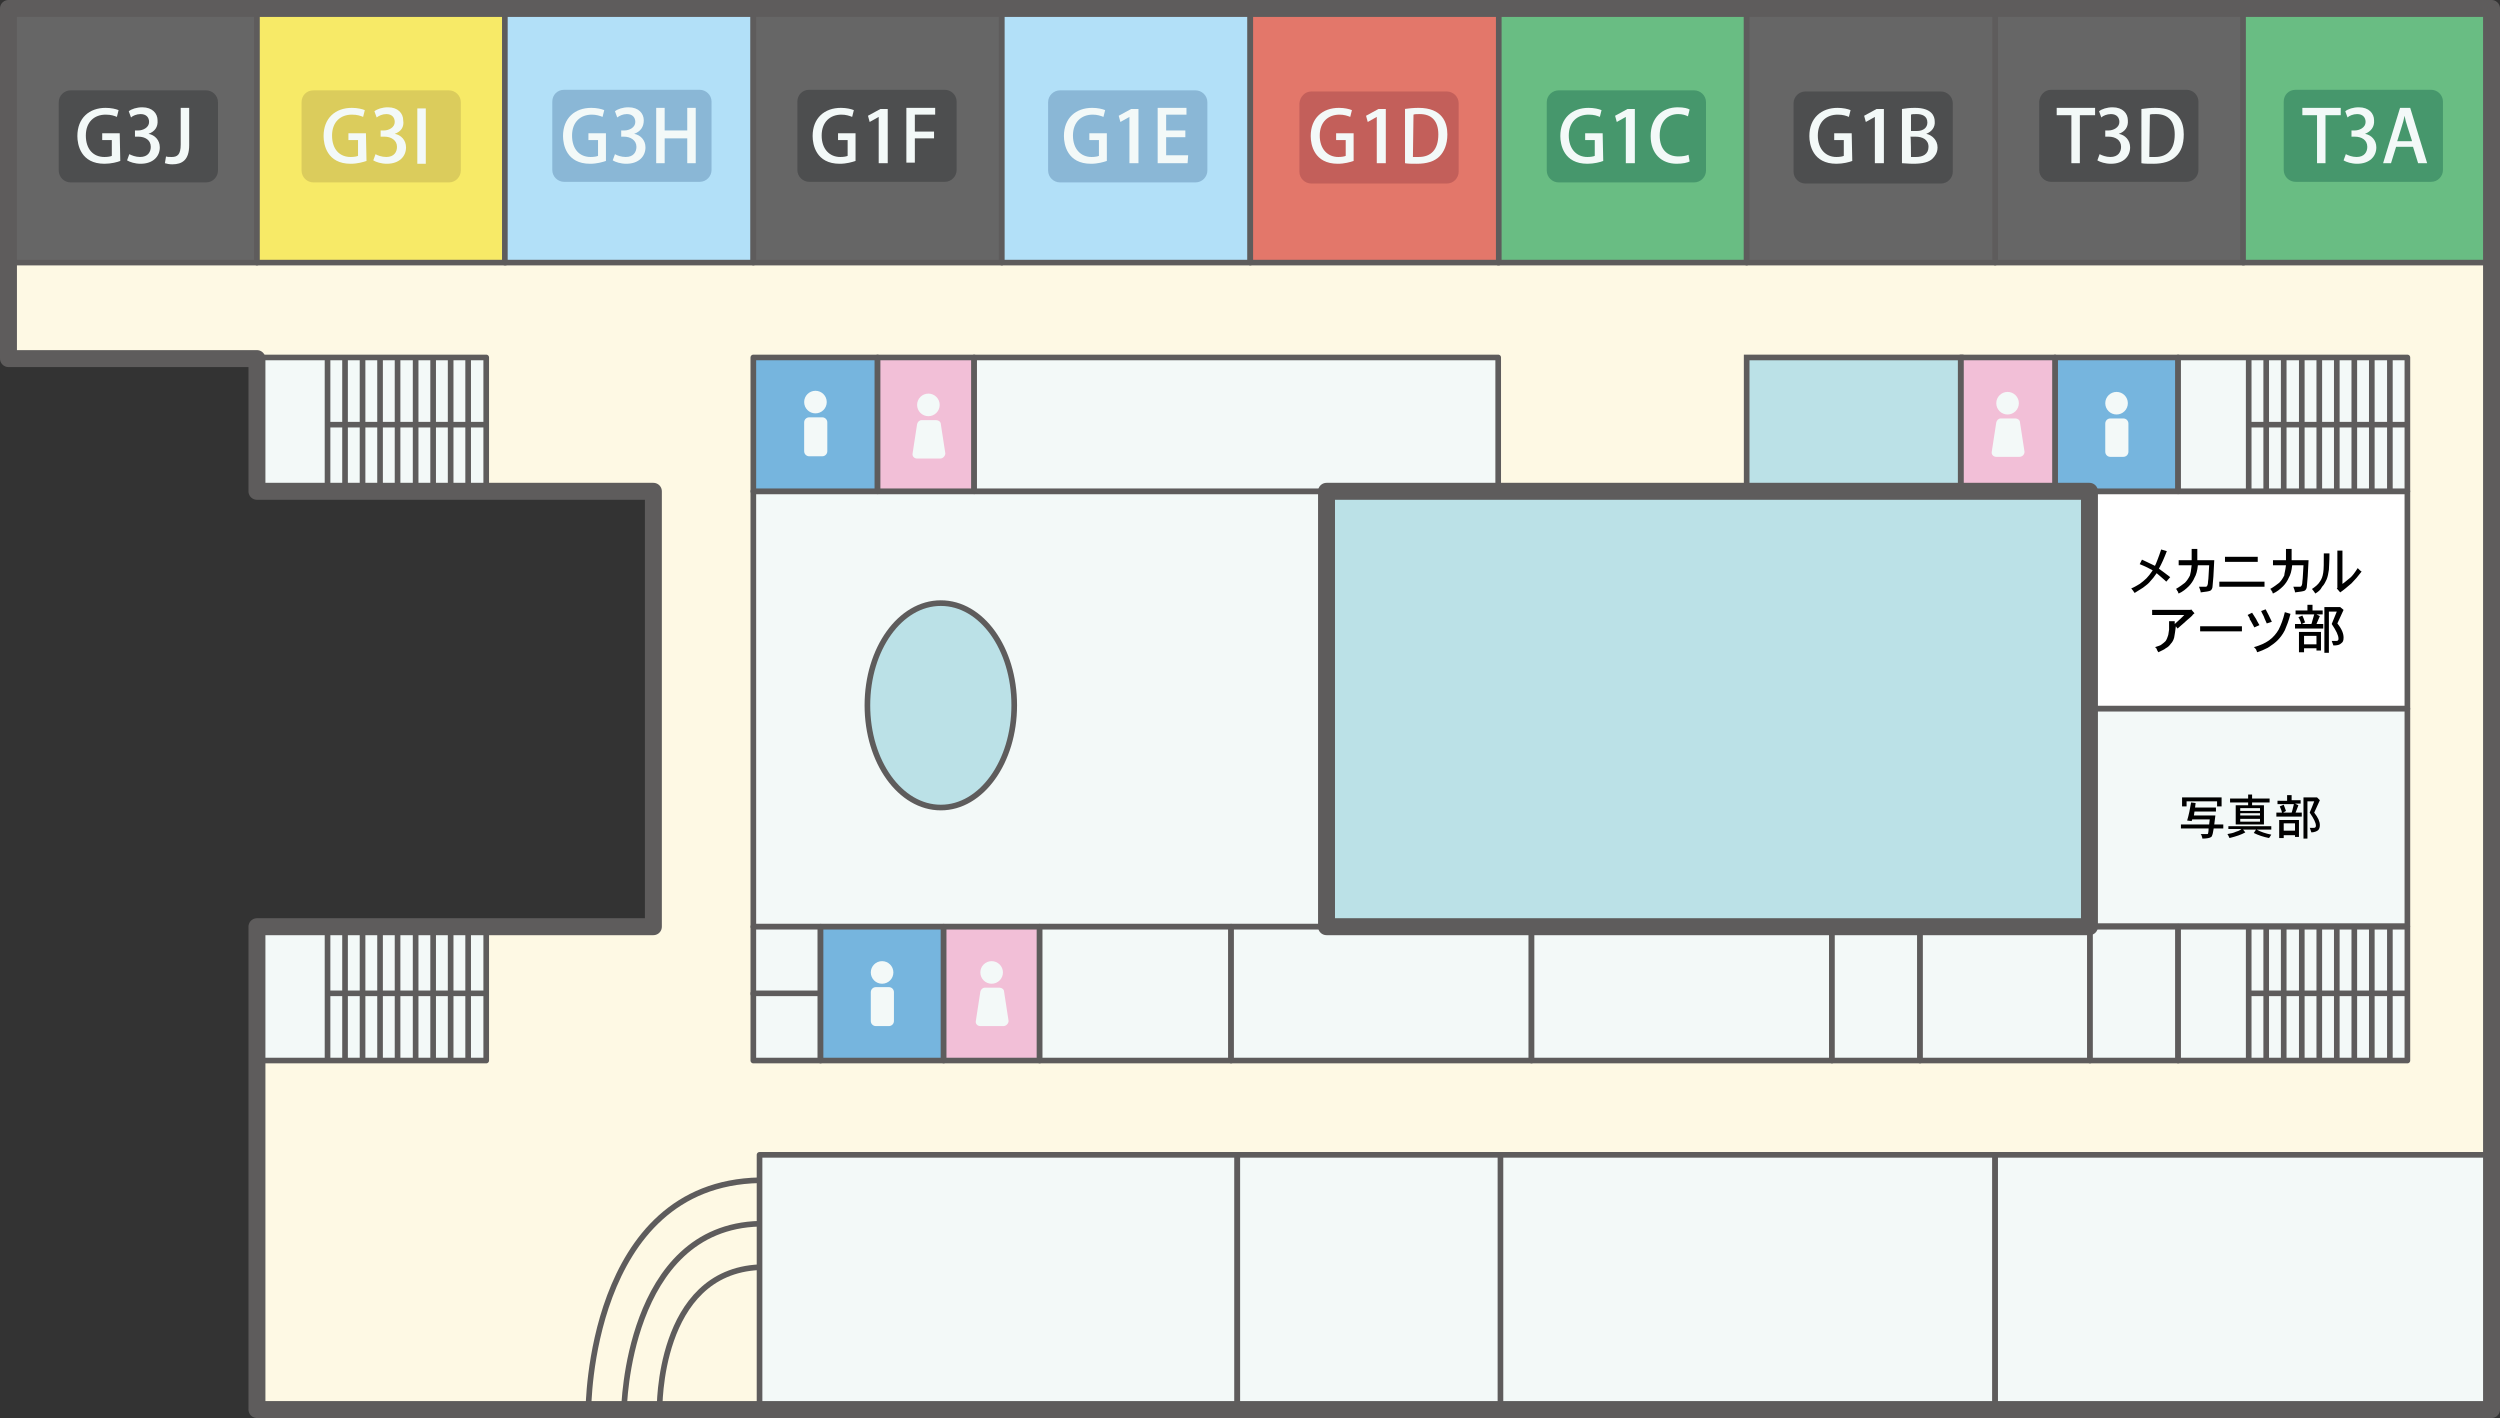 <svg xmlns="http://www.w3.org/2000/svg"  viewBox="0 0 442.7 251.1">
    <rect x="0" y="0" width="442.7" height="251.1" fill="#333333" stroke="none"/>
    <style type="text/css">
	.st0{fill:#FEF9E4;}
	.st1{fill:#666666;stroke:#5E5C5C;stroke-linejoin:round;}
	.st2{fill:#4D4E4F;}
	.st3{fill:#F3F9F8;}
	.st4{fill:#F7EA67;stroke:#5E5C5C;stroke-linejoin:round;}
	.st5{fill:#DBCC5C;}
	.st6{fill:#B2E0F8;stroke:#5E5C5C;stroke-linejoin:round;}
	.st7{fill:#8AB7D6;}
	.st8{fill:#69BD83;stroke:#5E5C5C;stroke-linejoin:round;}
	.st9{fill:#46976C;}
	.st10{fill:#E3776A;stroke:#5E5C5C;stroke-linejoin:round;}
	.st11{fill:#C35F5A;}
	.st12{fill:#FFFFFF;stroke:#5E5C5C;stroke-linejoin:round;}
	.st13{fill:#F3F9F8;stroke:#5E5C5C;stroke-linejoin:round;}
	.st14{fill:none;stroke:#5E5C5C;stroke-linejoin:round;}
	.st15{fill:#76B5DE;stroke:#5E5C5C;stroke-linejoin:round;}
	.st16{fill:#F2BFD7;stroke:#5E5C5C;stroke-linejoin:round;}
	.st17{fill:#BBE1E7;stroke:#5E5C5C;}
	.st18{fill:none;stroke:#5E5C5C;stroke-width:3;stroke-linecap:round;stroke-linejoin:round;}
	.st19{fill:#BBE1E7;stroke:#5E5C5C;stroke-width:3;stroke-linejoin:round;}
</style>
    <polygon class="st0" points="1.5,1.5 1.5,63.5 45.5,63.5 45.5,87 86.1,87 115.7,87 115.7,164.1 86.1,164.1 45.5,164.1 45.5,187.8 
	45.5,249.6 441.2,249.6 441.2,1.5 " />

    <g id="g3j">
        <rect x="1.5" y="1.5" class="st1" width="44" height="45" />
        <path class="st2" d="M12.5,16h24c1.1,0,2.1,0.9,2.1,2.1v12.1c0,1.1-0.9,2.1-2.1,2.1h-24c-1.1,0-2.1-0.9-2.1-2.1V18.1
			C10.4,16.9,11.4,16,12.5,16z" />
        <path class="st3" d="M21.3,28.5c-0.5,0.2-1.6,0.5-2.8,0.5c-4.2,0-4.8-3.4-4.8-4.9c0-3.2,2.1-5,5-5c1,0,1.8,0.2,2.3,0.4l-0.3,1.2
			c-0.5-0.2-1-0.4-2-0.4c-2,0-3.5,1.3-3.5,3.7s1.3,3.8,3.3,3.8c0.6,0,1.1-0.1,1.3-0.2v-2.8h-1.7v-1.2h3.1L21.3,28.5L21.3,28.5z" />
        <path class="st3" d="M26.3,23.7c1.1,0.2,2,1.1,2,2.4c0,1.6-1.2,2.9-3.4,2.9c-1,0-1.9-0.3-2.4-0.6l0.4-1.1c0.4,0.2,1.1,0.5,1.9,0.5
			c1.4,0,1.9-0.9,1.9-1.8c0-1.2-1-1.8-2.2-1.8h-0.6v-1.1h0.6c0.8,0,1.9-0.5,1.9-1.5c0-0.8-0.5-1.4-1.5-1.4c-0.7,0-1.4,0.3-1.7,0.6
			l-0.4-1.1c0.5-0.4,1.4-0.7,2.4-0.7c1.8,0,2.7,1.1,2.7,2.3C28,22.5,27.4,23.3,26.3,23.7L26.3,23.7L26.3,23.7z" />
        <path class="st3" d="M33.5,25.7c0,2.6-1.2,3.4-3,3.4c-0.5,0-1-0.1-1.3-0.2l0.2-1.2c0.2,0.1,0.6,0.1,1,0.1c1,0,1.6-0.4,1.6-2.2
			v-6.5h1.5C33.5,19.2,33.5,25.7,33.5,25.7z" />
    </g>
    <g id="g3i">
        <rect x="45.5" y="1.5" class="st4" width="44" height="45" />
        <path class="st5" d="M55.5,16h24c1.1,0,2.1,0.9,2.1,2.1v12.1c0,1.1-0.9,2.1-2.1,2.1h-24c-1.1,0-2.1-0.9-2.1-2.1V18.1
			C53.4,16.9,54.3,16,55.5,16z" />
        <path class="st3" d="M64.9,28.5c-0.6,0.2-1.6,0.5-2.8,0.5c-4.2,0-4.8-3.4-4.8-4.9c0-3.2,2.1-5,5-5c1,0,1.8,0.2,2.3,0.4l-0.3,1.2
			c-0.5-0.2-1-0.4-2-0.4c-2,0-3.5,1.3-3.5,3.7s1.3,3.8,3.3,3.8c0.6,0,1.1-0.1,1.3-0.2v-2.8h-1.7v-1.2h3.1L64.9,28.5L64.9,28.5z" />
        <path class="st3" d="M69.9,23.7c1.1,0.2,2,1.1,2,2.4c0,1.6-1.2,2.9-3.4,2.9c-1,0-1.9-0.3-2.4-0.6l0.4-1.1c0.3,0.2,1.1,0.5,1.9,0.5
			c1.4,0,1.9-0.9,1.9-1.8c0-1.2-1.1-1.8-2.2-1.8h-0.7v-1.1h0.6c0.8,0,1.9-0.5,1.9-1.5c0-0.8-0.5-1.4-1.5-1.4c-0.7,0-1.3,0.3-1.7,0.6
			l-0.4-1.1c0.5-0.4,1.4-0.7,2.4-0.7c1.8,0,2.7,1.1,2.7,2.3C71.6,22.5,71,23.3,69.9,23.7L69.9,23.7L69.9,23.7z" />
        <path class="st3" d="M73.9,19.2h1.5v9.8h-1.5V19.2z" />
    </g>
    <g id="g3h">
        <rect x="89.4" y="1.5" class="st6" width="44" height="45" />
        <path class="st7" d="M99.9,15.9h24c1.1,0,2.1,0.9,2.1,2.1v12.1c0,1.1-0.9,2.1-2.1,2.1h-24c-1.1,0-2.1-0.9-2.1-2.1V18
			C97.8,16.8,98.7,15.9,99.9,15.9z" />
        <path class="st3" d="M107.3,28.5c-0.6,0.2-1.6,0.5-2.8,0.5c-4.2,0-4.8-3.4-4.8-4.9c0-3.2,2.1-5,5-5c1,0,1.8,0.2,2.3,0.4l-0.3,1.2
			c-0.5-0.2-1.1-0.4-1.9-0.4c-2,0-3.5,1.3-3.5,3.7s1.3,3.8,3.3,3.8c0.6,0,1.1-0.1,1.3-0.2v-2.8h-1.7v-1.2h3.1L107.3,28.5L107.3,28.5
			z" />
        <path class="st3" d="M112.3,23.7c1.1,0.2,2,1.1,2,2.4c0,1.6-1.2,2.9-3.4,2.9c-1,0-1.9-0.3-2.4-0.6l0.4-1.1
			c0.3,0.2,1.1,0.5,1.9,0.5c1.4,0,1.9-0.9,1.9-1.8c0-1.2-1.1-1.8-2.2-1.8H110v-1.1h0.6c0.8,0,1.9-0.5,1.9-1.5c0-0.8-0.5-1.4-1.5-1.4
			c-0.7,0-1.3,0.3-1.7,0.6l-0.4-1.1c0.5-0.4,1.4-0.7,2.4-0.7c1.8,0,2.7,1.1,2.7,2.3C114,22.5,113.4,23.3,112.3,23.7L112.3,23.7
			L112.3,23.7z" />
        <path class="st3" d="M123.2,28.9h-1.5v-4.4h-4v4.4h-1.5v-9.8h1.5v4h4v-4h1.5V28.9z" />
    </g>
    <g id="g1f">
        <rect x="133.4" y="1.5" class="st1" width="44" height="45" />
        <path class="st2" d="M143.3,15.9h24c1.1,0,2.1,0.9,2.1,2.1v12.1c0,1.1-0.9,2.1-2.1,2.1h-24c-1.1,0-2.1-0.9-2.1-2.1V18
			C141.2,16.8,142.1,15.9,143.3,15.9z" />
        <path class="st3" d="M151.5,28.5c-0.6,0.2-1.6,0.5-2.8,0.5c-4.2,0-4.8-3.4-4.8-4.9c0-3.2,2.1-5,5-5c1,0,1.8,0.2,2.3,0.4l-0.3,1.2
			c-0.5-0.2-1.1-0.4-1.9-0.4c-2,0-3.5,1.3-3.5,3.7s1.4,3.8,3.3,3.8c0.6,0,1.1-0.1,1.3-0.2v-2.8h-1.7v-1.2h3.1L151.5,28.5L151.5,28.5
			z" />
        <path class="st3" d="M155.6,28.9v-8.2h0l-1.6,0.9l-0.3-1.1l2.2-1.2h1.3v9.6H155.6L155.6,28.9z" />
        <path class="st3" d="M160.5,28.9v-9.8h5.1v1.2H162v3h3.4v1.2H162v4.3H160.5L160.5,28.9z" />
    </g>
    <g id="g1e">
        <rect x="177.4" y="1.5" class="st6" width="44" height="45" />
        <path class="st7" d="M187.7,16h24c1.1,0,2.1,0.9,2.1,2.1v12.1c0,1.1-0.9,2.1-2.1,2.1h-24c-1.1,0-2.1-0.9-2.1-2.1V18.1
			C185.6,16.9,186.6,16,187.7,16z" />
        <path class="st3" d="M196,28.5c-0.6,0.2-1.6,0.5-2.8,0.5c-4.2,0-4.8-3.4-4.8-4.9c0-3.2,2.1-5,5-5c1,0,1.8,0.2,2.3,0.4l-0.3,1.2
			c-0.5-0.2-1.1-0.4-1.9-0.4c-2,0-3.5,1.3-3.5,3.7s1.4,3.8,3.3,3.8c0.6,0,1.1-0.1,1.3-0.2v-2.8h-1.7v-1.2h3.1L196,28.5L196,28.5z" />
        <path class="st3" d="M200,28.9v-8.2h0l-1.6,0.9l-0.3-1.1l2.2-1.2h1.3v9.6H200L200,28.9z" />
        <path class="st3" d="M210.3,28.9h-5.3v-9.8h5.1v1.2h-3.6v2.8h3.4v1.2h-3.4v3.2h3.9L210.3,28.9L210.3,28.9z" />
    </g>
    <g id="g1c">
        <rect x="265.3" y="1.5" class="st8" width="44" height="45" />
        <path class="st9" d="M276,16h24c1.1,0,2.1,0.9,2.1,2.1v12.1c0,1.1-0.9,2.1-2.1,2.1h-24c-1.1,0-2.1-0.9-2.1-2.1V18.1
			C273.9,16.9,274.9,16,276,16z" />
        <path class="st3" d="M283.9,28.5c-0.5,0.2-1.6,0.5-2.8,0.5c-4.2,0-4.8-3.4-4.8-4.9c0-3.2,2.1-5,5-5c1,0,1.8,0.2,2.3,0.4l-0.3,1.2
			c-0.5-0.2-1-0.4-2-0.4c-2,0-3.5,1.3-3.5,3.7s1.4,3.8,3.3,3.8c0.6,0,1.1-0.1,1.3-0.2v-2.8h-1.7v-1.2h3.1L283.9,28.5L283.9,28.5z" />
        <path class="st3" d="M287.9,28.9v-8.2h0l-1.6,0.9l-0.3-1.1l2.2-1.2h1.3v9.6H287.9z" />
        <path class="st3" d="M299.2,28.6c-0.4,0.2-1.2,0.4-2.3,0.4c-2.7,0-4.6-1.8-4.6-4.9c0-3.3,2.1-5.1,4.8-5.1c1.1,0,1.8,0.2,2.1,0.4
			l-0.3,1.2c-0.4-0.2-1-0.4-1.7-0.4c-1.9,0-3.3,1.3-3.3,3.8c0,2.4,1.3,3.7,3.3,3.7c0.7,0,1.4-0.1,1.8-0.3
			C299,27.5,299.2,28.6,299.2,28.6z" />
    </g>
    <g id="t3d">
        <rect x="353.3" y="1.5" class="st1" width="44" height="45" />
        <path class="st2" d="M363.2,15.9h24c1.1,0,2.1,0.9,2.1,2.1v12.1c0,1.1-0.9,2.1-2.1,2.1h-24c-1.1,0-2.1-0.9-2.1-2.1V18
			C361.2,16.8,362.1,15.9,363.2,15.9z" />
        <path class="st3" d="M370.9,20.4h-2.6v8.5h-1.5v-8.5h-2.6v-1.3h6.8V20.4z" />
        <path class="st3" d="M375.2,23.7c1.1,0.2,2,1.1,2,2.4c0,1.6-1.2,2.9-3.4,2.9c-1,0-1.9-0.3-2.4-0.6l0.4-1.1
			c0.4,0.2,1.1,0.5,1.9,0.5c1.4,0,1.9-0.9,1.9-1.8c0-1.2-1-1.8-2.2-1.8h-0.6v-1.1h0.6c0.8,0,1.9-0.5,1.9-1.5c0-0.8-0.5-1.4-1.5-1.4
			c-0.7,0-1.4,0.3-1.7,0.6l-0.4-1.1c0.5-0.4,1.4-0.7,2.4-0.7c1.8,0,2.7,1.1,2.7,2.3C376.9,22.5,376.3,23.3,375.2,23.7L375.2,23.7
			L375.2,23.7z" />
        <path class="st3" d="M379.2,19.3c0.7-0.1,1.6-0.2,2.5-0.2c4.2,0,5,2.6,5,4.7l0,0c0,1.8-0.5,3.1-1.4,3.9c-0.9,0.9-2.3,1.3-4,1.3
			c-0.9,0-1.6,0-2.1-0.1L379.2,19.3L379.2,19.3z M380.6,27.8c0.3,0,0.6,0,1,0c2.2,0,3.5-1.3,3.5-4c0-2.4-1.2-3.6-3.3-3.6
			c-0.5,0-0.9,0-1.1,0.1L380.6,27.8L380.6,27.8z" />
    </g>
    <g id="g1b">
        <rect x="309.3" y="1.5" class="st1" width="44" height="45" />
        <path class="st2" d="M319.7,16.2h24c1.1,0,2.1,0.9,2.1,2.1v12.1c0,1.1-0.9,2.1-2.1,2.1h-24c-1.1,0-2.1-0.9-2.1-2.1V18.3
			C317.6,17.1,318.6,16.2,319.7,16.2z" />
        <path class="st3" d="M328,28.5c-0.5,0.2-1.6,0.5-2.8,0.5c-4.2,0-4.8-3.4-4.8-4.9c0-3.2,2.1-5,5-5c1,0,1.8,0.2,2.3,0.4l-0.3,1.2
			c-0.5-0.2-1-0.4-2-0.4c-2,0-3.5,1.3-3.5,3.7s1.4,3.8,3.3,3.8c0.6,0,1.1-0.1,1.3-0.2v-2.8h-1.7v-1.2h3.1L328,28.5L328,28.5z" />
        <path class="st3" d="M332,28.9v-8.2h0l-1.6,0.9l-0.3-1.1l2.2-1.2h1.3v9.6H332z" />
        <path class="st3" d="M341.1,23.7c1,0.2,2,1.1,2,2.4c0,1-0.5,1.6-0.9,2c-0.6,0.6-1.7,0.9-3.4,0.9c-0.9,0-1.5-0.1-2-0.1v-9.6
			c0.5-0.1,1.4-0.2,2.3-0.2c3,0,3.5,1.5,3.5,2.4C342.7,22.5,342.1,23.3,341.1,23.7L341.1,23.7L341.1,23.7z M339.4,23.2
			c1.2,0,1.9-0.6,1.9-1.5c0-1.2-1-1.5-1.9-1.5c-0.5,0-0.8,0-1,0.1v2.9L339.4,23.2L339.4,23.2z M338.4,27.8c0.2,0,0.5,0,0.9,0
			c1.2,0,2.2-0.5,2.2-1.8s-1.1-1.8-2.3-1.8h-0.9C338.4,24.3,338.4,27.8,338.4,27.8z" />
    </g>
    <g id="g1d">
        <rect x="221.4" y="1.5" class="st10" width="44" height="45" />
        <path class="st11" d="M232.2,16.2h24c1.1,0,2.1,0.9,2.1,2.1v12.1c0,1.1-0.9,2.1-2.1,2.1h-24c-1.1,0-2.1-0.9-2.1-2.1V18.3
			C230.2,17.1,231.1,16.2,232.2,16.2z" />
        <path class="st3" d="M239.7,28.5c-0.6,0.2-1.6,0.5-2.8,0.5c-4.2,0-4.8-3.4-4.8-4.9c0-3.2,2.1-5,5-5c1,0,1.8,0.2,2.3,0.4l-0.3,1.2
			c-0.5-0.2-1.1-0.4-1.9-0.4c-2,0-3.5,1.3-3.5,3.7s1.4,3.8,3.3,3.8c0.6,0,1.1-0.1,1.3-0.2v-2.8h-1.7v-1.2h3.1L239.7,28.5L239.7,28.5
			z" />
        <path class="st3" d="M243.8,28.9v-8.2h0l-1.6,0.9l-0.3-1.1l2.2-1.2h1.3v9.6H243.8L243.8,28.9z" />
        <path class="st3" d="M248.7,19.3c0.7-0.1,1.6-0.2,2.5-0.2c4.2,0,5.1,2.6,5.1,4.7l0,0c0,1.8-0.6,3.1-1.4,3.9
			c-0.9,0.9-2.3,1.3-4,1.3c-0.9,0-1.6,0-2.1-0.1V19.3L248.7,19.3z M250.2,27.8c0.3,0,0.6,0,1,0c2.2,0,3.5-1.3,3.5-4
			c0-2.4-1.2-3.6-3.3-3.6c-0.5,0-0.9,0-1.1,0.1L250.2,27.8L250.2,27.8z" />
    </g>
    <g id="t3a">
        <rect x="397.2" y="1.5" class="st8" width="44" height="45" />
        <path class="st9" d="M406.5,15.9h24c1.1,0,2.1,0.9,2.1,2.1v12.1c0,1.1-0.9,2.1-2.1,2.1h-24c-1.1,0-2.1-0.9-2.1-2.1V18
			C404.4,16.8,405.3,15.9,406.5,15.9z" />
        <path class="st3" d="M414.4,20.4h-2.6v8.5h-1.5v-8.5h-2.6v-1.3h6.8V20.4z" />
        <path class="st3" d="M418.8,23.7c1.1,0.2,2,1.1,2,2.4c0,1.6-1.2,2.9-3.4,2.9c-1,0-1.9-0.3-2.4-0.6l0.4-1.1
			c0.4,0.2,1.1,0.5,1.9,0.5c1.4,0,1.9-0.9,1.9-1.8c0-1.2-1-1.8-2.2-1.8h-0.6v-1.1h0.6c0.8,0,1.9-0.5,1.9-1.5c0-0.8-0.5-1.4-1.5-1.4
			c-0.7,0-1.4,0.3-1.7,0.6l-0.4-1.1c0.5-0.4,1.4-0.7,2.4-0.7c1.8,0,2.7,1.1,2.7,2.3C420.5,22.5,419.8,23.3,418.8,23.7L418.8,23.7
			L418.8,23.7z" />
        <path class="st3" d="M429.8,28.9h-1.6l-0.9-2.9h-3l-0.9,2.9H422l3-9.8h1.8C426.8,19.2,429.8,28.9,429.8,28.9z M427.1,24.9
			l-0.8-2.5c-0.2-0.6-0.4-1.3-0.5-1.9h0c-0.1,0.6-0.3,1.3-0.5,1.9l-0.8,2.6H427.1L427.1,24.9z" />
    </g>
    <g id="mechanical_club">
        <rect x="370.1" y="87" class="st12" width="56.2" height="38.5" />
        <g>
            <path d="M382.3,100.7c0.8,0.6,1.5,1.1,2,1.5l-0.7,0.8c-0.1-0.1-0.4-0.4-1-0.9l-0.7-0.6c-0.4,0.6-0.8,1.1-1.1,1.4
				c-0.3,0.4-0.7,0.7-1.1,1c-0.2,0.2-0.8,0.5-1.7,1.1c-0.2-0.3-0.4-0.6-0.6-0.8c0.5-0.2,1-0.5,1.5-0.8c0.4-0.3,0.8-0.6,1.2-1
				c0.3-0.3,0.7-0.8,1.1-1.4c-0.5-0.3-1.3-0.7-2.3-1.1l0.4-0.8c0.5,0.2,1.2,0.6,2.3,1.1c0.3-0.6,0.4-1,0.5-1.2
				c0.2-0.5,0.4-1.1,0.6-1.7l1,0.3C383.2,98.9,382.8,99.8,382.3,100.7z" />
            <path d="M388.1,100.1h-2.3v-0.9h2.3v-2h1c0,0.9,0,1.6,0,2h3c-0.1,2.3-0.2,3.8-0.3,4.6c0,0.4-0.2,0.7-0.4,0.8
				c-0.2,0.1-0.8,0.2-1.7,0.3c0-0.2-0.1-0.5-0.3-1h1.2c0.1,0,0.1,0,0.2-0.1c0.1-0.1,0.2-0.4,0.2-0.8c0.1-0.6,0.1-1.5,0.2-2.9h-2
				c-0.1,1-0.3,1.7-0.6,2.2c-0.2,0.5-0.6,1.1-1,1.5c-0.5,0.5-1.1,1-1.8,1.3c-0.1-0.1-0.1-0.2-0.1-0.3c0,0-0.1-0.1-0.1-0.1
				c0,0-0.1-0.1-0.1-0.2c0-0.1-0.1-0.1-0.2-0.2c0.7-0.4,1.2-0.8,1.6-1.1c0.3-0.3,0.6-0.7,0.9-1.3C387.9,101.6,388,101,388.1,100.1z" />
            <path d="M393,103.9V103h8v0.9H393z M394,99.5v-0.9h5.8v0.9H394z" />
            <path d="M404.8,100.1h-2.3v-0.9h2.3v-2h1c0,0.9,0,1.6,0,2h3c-0.1,2.3-0.2,3.8-0.3,4.6c0,0.4-0.2,0.7-0.4,0.8
				c-0.2,0.1-0.8,0.2-1.7,0.3c0-0.2-0.1-0.5-0.3-1h1.2c0.1,0,0.1,0,0.2-0.1c0.1-0.1,0.2-0.4,0.2-0.8c0.1-0.6,0.1-1.5,0.2-2.9h-2
				c-0.1,1-0.3,1.7-0.6,2.2c-0.2,0.5-0.6,1.1-1,1.5c-0.5,0.5-1.1,1-1.8,1.3c-0.1-0.1-0.1-0.2-0.1-0.3c0,0-0.1-0.1-0.1-0.1
				c0,0-0.1-0.1-0.1-0.2c0-0.1-0.1-0.1-0.2-0.2c0.7-0.4,1.2-0.8,1.6-1.1c0.3-0.3,0.6-0.7,0.9-1.3C404.5,101.6,404.7,101,404.8,100.1
				z" />
            <path d="M410,105.1c-0.2-0.3-0.4-0.6-0.6-0.8c0.6-0.4,1.1-0.8,1.4-1.3c0.3-0.4,0.5-0.9,0.6-1.6c0.1-0.6,0.1-1.7,0.1-3.4h1
				c0,1.6-0.1,2.5-0.1,2.9c-0.1,0.7-0.2,1.2-0.4,1.7c-0.2,0.4-0.4,0.9-0.8,1.3C410.9,104.5,410.5,104.8,410,105.1z M413.9,104.1
				v-6.6h0.9v5.9c0.7-0.5,1.1-0.9,1.5-1.2c0.3-0.3,0.7-0.8,1.2-1.6c0.4,0.4,0.6,0.6,0.7,0.6c-0.6,0.8-1.2,1.5-1.8,2.1
				c-0.7,0.6-1.4,1.2-2,1.6l-0.6-0.7L413.9,104.1z" />
            <path d="M381.3,108h6.6l0.1-0.1l0.6,0.7c-0.1,0.1-0.3,0.2-0.4,0.4c-0.1,0.1-0.4,0.4-0.9,0.8c-0.3,0.3-0.9,0.8-1.7,1.5l-0.3-0.4
				c-0.1,0.8-0.2,1.5-0.3,2c-0.1,0.4-0.3,0.8-0.6,1.1c-0.2,0.3-0.5,0.6-0.9,0.8c-0.2,0.2-0.7,0.4-1.3,0.7c-0.2-0.3-0.3-0.5-0.3-0.6
				c0,0-0.1-0.2-0.3-0.3c0.6-0.2,1-0.3,1.2-0.5c0.3-0.2,0.5-0.4,0.7-0.6c0.2-0.3,0.3-0.6,0.4-0.9c0.1-0.2,0.1-0.6,0.2-1.1l0-1.5h1
				v0.5c0.7-0.6,1.3-1.2,1.7-1.6h-5.7V108z" />
            <path d="M397,111.8h-7.4v-0.9h7.4V111.8z" />
            <path d="M398,108.9l0.8-0.4l0.7,1.1c0.1,0.2,0.3,0.6,0.6,1.1l-0.9,0.4l-0.6-1.1c0,0-0.1-0.2-0.2-0.3
				C398.4,109.4,398.2,109.2,398,108.9z M399.7,115.5l-0.2-0.5c-0.1-0.1-0.2-0.3-0.4-0.4c1.1-0.3,2-0.7,2.7-1.2
				c0.7-0.5,1.3-1.2,1.7-1.9c0.4-0.8,0.8-1.8,1.1-3.1l1,0.3c-0.3,1.2-0.7,2.2-1,2.9c-0.4,0.8-0.9,1.4-1.3,1.8
				c-0.5,0.5-1.1,0.9-1.7,1.3C401.2,114.9,400.6,115.2,399.7,115.5z M400.4,108.2l0.8-0.3c0.3,0.6,0.7,1.3,1.1,2.2l-0.9,0.3
				l-0.4-0.9C400.9,109.1,400.6,108.7,400.4,108.2z" />
            <path d="M408.6,108.1v-1h0.9v1h1.8v0.7h-1.1l0.6,0.3l-0.6,1.4h1.2v0.8h-5v-0.8h1.1c-0.1-0.5-0.3-0.9-0.5-1.2l0.7-0.3
				c0.3,0.6,0.4,1.1,0.5,1.2l-0.6,0.3h1.7c0.1-0.2,0.2-0.8,0.5-1.7h-3.3v-0.7H408.6z M407.9,115.5h-0.8v-3.6h3.9v3.3h-0.8v-0.4h-2.2
				V115.5z M410.2,114.1v-1.5h-2.2v1.5H410.2z M411.7,107.5h2.5l0.2,0l0.6,0.5l-1.1,2.4c0.8,1,1.1,1.8,1.1,2.5c0,0.5-0.1,0.8-0.4,1
				c-0.3,0.3-0.7,0.4-1.4,0.4c-0.2-0.5-0.3-0.8-0.3-0.8h0.7c0.2,0,0.3,0,0.4-0.1c0.1-0.1,0.1-0.2,0.1-0.3c0-0.6-0.4-1.4-1.2-2.6
				c0.4-1,0.7-1.7,0.9-2.2h-1.4v7.3h-0.8V107.5z" />
        </g>
    </g>
    <g id="picuture_club">
        <rect x="370.1" y="125.5" class="st13" width="56.2" height="38.5" />
        <path d="M388,142.1l0.8,0.1l-0.1,0.8h3.7v0.7h-3.8l-0.1,0.7h3.8l-0.2,1.6h1.6v0.7H392c-0.1,0.7-0.2,1.1-0.3,1.3
			c0,0.1-0.1,0.2-0.3,0.3c-0.2,0.1-0.7,0.2-1.4,0.2c0-0.2-0.1-0.3-0.1-0.4c0-0.1-0.1-0.3-0.2-0.4h1.1c0.1,0,0.2,0,0.2-0.1
			c0,0,0.1-0.3,0.1-0.9h-4.9v-0.7h5l0.1-0.9h-3.1l-0.1,0.3l-0.8-0.1C387.6,144.3,387.8,143.3,388,142.1z M386.4,142.9v-1.7h7v1.6
			h-0.8v-0.9h-5.4v0.9H386.4z" />
        <path d="M394.6,146.9v-0.6h7.6v0.6h-2.6c0.7,0.4,1.6,0.7,2.6,0.9c-0.2,0.3-0.3,0.5-0.4,0.6c-1-0.2-1.9-0.5-2.7-0.9l0.4-0.6h-2.3
			l0.4,0.5c-0.7,0.4-1.6,0.7-2.8,1c-0.2-0.4-0.3-0.7-0.4-0.7c0.6-0.1,1.1-0.2,1.5-0.4c0.3-0.1,0.7-0.2,1-0.5H394.6z M398.1,141.4
			v-0.7h0.7v0.7h3.1v0.7h-3.1v0.5h2.1v3.4h-5v-3.4h2.2v-0.5h-3.2v-0.7H398.1z M400.2,143.6v-0.5h-3.5v0.5H400.2z M400.2,144.5V144
			h-3.5v0.4H400.2z M400.2,145.4V145h-3.5v0.5H400.2z" />
        <path d="M405,141.7v-0.9h0.8v0.9h1.6v0.6h-1l0.6,0.3l-0.5,1.3h1.1v0.7h-4.5v-0.7h1c-0.1-0.5-0.3-0.8-0.4-1.1l0.7-0.3
			c0.2,0.6,0.4,1,0.4,1.1l-0.5,0.3h1.5c0.1-0.2,0.2-0.7,0.4-1.5h-2.9v-0.6H405z M404.4,148.4h-0.8v-3.2h3.5v3h-0.7v-0.3h-2V148.4z
			 M406.4,147.1v-1.3h-2v1.3H406.4z M407.8,141.2h2.3l0.2,0l0.5,0.5l-1,2.2c0.7,0.9,1,1.6,1,2.2c0,0.4-0.1,0.7-0.3,0.9
			c-0.2,0.2-0.7,0.4-1.2,0.4c-0.2-0.5-0.2-0.7-0.3-0.8h0.6c0.2,0,0.3,0,0.4-0.1c0.1-0.1,0.1-0.2,0.1-0.3c0-0.5-0.4-1.3-1.1-2.3
			c0.4-0.9,0.6-1.5,0.8-2h-1.2v6.6h-0.7V141.2z" />
    </g>

    <g>
        <path class="st14" d="M104.2,249.6c0,0,0-40,30.3-40.6" />
        <path class="st14" d="M110.5,249.6c0,0,0.5-32.3,24-32.9" />
        <path class="st14" d="M116.8,249.6c0,0-0.4-24.4,17.7-25.2" />
        <rect x="134.5" y="204.5" class="st13" width="84.6" height="45" />
        <rect x="219.1" y="204.5" class="st13" width="47.3" height="45" />
        <rect x="265.7" y="204.5" class="st13" width="87.6" height="45" />
        <rect x="353.3" y="204.5" class="st13" width="87.9" height="45" />
        <rect x="133.4" y="87" class="st13" width="101.5" height="77.1" />
        <rect x="133.4" y="164.1" class="st13" width="11.9" height="11.9" />
        <rect x="133.4" y="175.9" class="st13" width="11.9" height="11.9" />
        <rect x="145.3" y="164.1" class="st15" width="21.8" height="23.7" />
        <rect x="167.1" y="164.1" class="st16" width="17" height="23.7" />
        <rect x="184.1" y="164.1" class="st13" width="33.9" height="23.7" />
        <rect x="218" y="164.1" class="st13" width="53.2" height="23.7" />
        <rect x="271.2" y="164.1" class="st13" width="53.2" height="23.7" />
        <rect x="324.4" y="164.1" class="st13" width="15.6" height="23.7" />
        <rect x="340" y="164.1" class="st13" width="30.1" height="23.7" />
        <rect x="370.1" y="164.1" class="st13" width="15.6" height="23.7" />
        <rect x="363.9" y="63.3" class="st15" width="21.8" height="23.7" />
        <rect x="347.2" y="63.3" class="st16" width="16.7" height="23.7" />
        <rect x="309.3" y="63.3" class="st17" width="37.9" height="23.7" />
        <rect x="133.4" y="63.3" class="st15" width="22" height="23.7" />
        <rect x="155.4" y="63.3" class="st16" width="17.1" height="23.7" />
        <rect x="172.5" y="63.3" class="st13" width="92.8" height="23.7" />
        <path class="st17" d="M179.6,124.9c0,10-5.8,18.1-13,18.1s-13-8.1-13-18.1s5.8-18.1,13-18.1S179.6,114.8,179.6,124.9z" />
        <polyline class="st13" points="426.3,164.1 385.7,164.1 385.7,187.8 426.3,187.8 426.3,164.1 426.3,175.9 	" />
        <line class="st14" x1="398.2" y1="164.1" x2="398.2" y2="187.8" />
        <line class="st14" x1="401.3" y1="164.1" x2="401.3" y2="187.8" />
        <line class="st14" x1="404.4" y1="164.1" x2="404.4" y2="187.8" />
        <line class="st14" x1="407.6" y1="164.1" x2="407.6" y2="187.8" />
        <line class="st14" x1="410.7" y1="164.1" x2="410.7" y2="187.8" />
        <line class="st14" x1="413.8" y1="164.1" x2="413.8" y2="187.8" />
        <line class="st14" x1="416.9" y1="164.1" x2="416.9" y2="187.8" />
        <line class="st14" x1="420" y1="164.1" x2="420" y2="187.8" />
        <line class="st14" x1="423.2" y1="164.1" x2="423.2" y2="187.8" />
        <polyline class="st13" points="86.1,164.1 45.5,164.1 45.5,187.8 86.1,187.8 86.1,164.1 86.1,175.9 	" />
        <line class="st14" x1="58" y1="164.1" x2="58" y2="187.8" />
        <line class="st14" x1="61.1" y1="164.1" x2="61.1" y2="187.8" />
        <line class="st14" x1="64.2" y1="164.1" x2="64.2" y2="187.8" />
        <line class="st14" x1="67.3" y1="164.1" x2="67.3" y2="187.8" />
        <line class="st14" x1="70.4" y1="164.1" x2="70.4" y2="187.8" />
        <line class="st14" x1="73.6" y1="164.1" x2="73.6" y2="187.8" />
        <line class="st14" x1="76.7" y1="164.1" x2="76.7" y2="187.8" />
        <line class="st14" x1="79.8" y1="164.1" x2="79.8" y2="187.8" />
        <line class="st14" x1="82.9" y1="164.1" x2="82.9" y2="187.8" />
        <polyline class="st13" points="86.1,63.3 45.5,63.3 45.5,87 86.1,87 86.1,63.3 86.1,75.2 	" />
        <line class="st14" x1="58" y1="63.3" x2="58" y2="87" />
        <line class="st14" x1="61.1" y1="63.3" x2="61.1" y2="87" />
        <line class="st14" x1="64.2" y1="63.3" x2="64.2" y2="87" />
        <line class="st14" x1="67.3" y1="63.3" x2="67.3" y2="87" />
        <line class="st14" x1="70.4" y1="63.3" x2="70.4" y2="87" />
        <line class="st14" x1="73.6" y1="63.3" x2="73.6" y2="87" />
        <line class="st14" x1="76.7" y1="63.3" x2="76.7" y2="87" />
        <line class="st14" x1="79.8" y1="63.3" x2="79.8" y2="87" />
        <line class="st14" x1="82.9" y1="63.3" x2="82.9" y2="87" />
        <polyline class="st13" points="426.3,63.3 385.7,63.3 385.7,87 426.3,87 426.3,63.3 426.3,75.2 	" />
        <line class="st14" x1="398.2" y1="63.3" x2="398.2" y2="87" />
        <line class="st14" x1="401.3" y1="63.3" x2="401.3" y2="87" />
        <line class="st14" x1="404.4" y1="63.3" x2="404.4" y2="87" />
        <line class="st14" x1="407.6" y1="63.3" x2="407.6" y2="87" />
        <line class="st14" x1="410.7" y1="63.3" x2="410.7" y2="87" />
        <line class="st14" x1="413.8" y1="63.3" x2="413.8" y2="87" />
        <line class="st14" x1="416.9" y1="63.3" x2="416.9" y2="87" />
        <line class="st14" x1="420" y1="63.3" x2="420" y2="87" />
        <line class="st14" x1="423.2" y1="63.3" x2="423.2" y2="87" />
        <polygon class="st18" points="1.5,1.5 1.5,63.5 45.5,63.5 45.5,87 86.1,87 115.7,87 115.7,164.1 86.1,164.1 45.5,164.1 45.5,187.8 
		45.5,249.6 441.2,249.6 441.2,1.5 	" />
        <line class="st14" x1="86.1" y1="175.9" x2="58" y2="175.9" />
        <line class="st14" x1="86.1" y1="75.2" x2="58" y2="75.2" />
        <line class="st14" x1="426.3" y1="175.9" x2="398.2" y2="175.9" />
        <line class="st14" x1="426.3" y1="75.2" x2="398.2" y2="75.2" />
        <circle class="st3" cx="156.2" cy="172.2" r="2" />
        <path class="st3" d="M155.1,174.8h2.3c0.5,0,0.9,0.4,0.9,0.9v5.1c0,0.5-0.4,0.9-0.9,0.9h-2.3c-0.5,0-0.9-0.4-0.9-0.9v-5.1
		C154.2,175.2,154.6,174.8,155.1,174.8z" />
        <circle class="st3" cx="144.4" cy="71.2" r="2" />
        <path class="st3" d="M143.3,73.9h2.3c0.5,0,0.9,0.4,0.9,0.9v5.1c0,0.5-0.4,0.9-0.9,0.9h-2.3c-0.5,0-0.9-0.4-0.9-0.9v-5.1
		C142.4,74.3,142.8,73.9,143.3,73.9z" />
        <circle class="st3" cx="374.8" cy="71.4" r="2" />
        <path class="st3" d="M373.7,74.1h2.3c0.5,0,0.9,0.4,0.9,0.9V80c0,0.5-0.4,0.9-0.9,0.9h-2.3c-0.5,0-0.9-0.4-0.9-0.9V75
		C372.8,74.5,373.2,74.1,373.7,74.1z" />
        <circle class="st3" cx="355.5" cy="71.4" r="2" />
        <path class="st3" d="M357.6,80.9h-4.1c-0.5,0-0.9-0.4-0.8-0.9l0.8-5.2c0.1-0.4,0.4-0.7,0.8-0.7h2.6c0.4,0,0.8,0.3,0.8,0.7l0.8,5.2
		C358.5,80.5,358.1,80.9,357.6,80.9L357.6,80.9z" />
        <circle class="st3" cx="164.4" cy="71.7" r="2" />
        <path class="st3" d="M166.5,81.2h-4.1c-0.5,0-0.9-0.4-0.8-0.9l0.8-5.2c0.1-0.4,0.4-0.7,0.8-0.7h2.6c0.4,0,0.8,0.3,0.8,0.7l0.8,5.2
		C167.4,80.7,167,81.2,166.5,81.2z" />
        <circle class="st3" cx="175.6" cy="172.2" r="2" />
        <path class="st3" d="M177.7,181.7h-4.1c-0.5,0-0.9-0.4-0.8-0.9l0.8-5.2c0.1-0.4,0.4-0.7,0.8-0.7h2.6c0.4,0,0.8,0.3,0.8,0.7l0.8,5.2
		C178.6,181.2,178.2,181.7,177.7,181.7z" />
        <rect x="234.9" y="87" class="st19" width="135.1" height="77.1" />
    </g>
</svg>